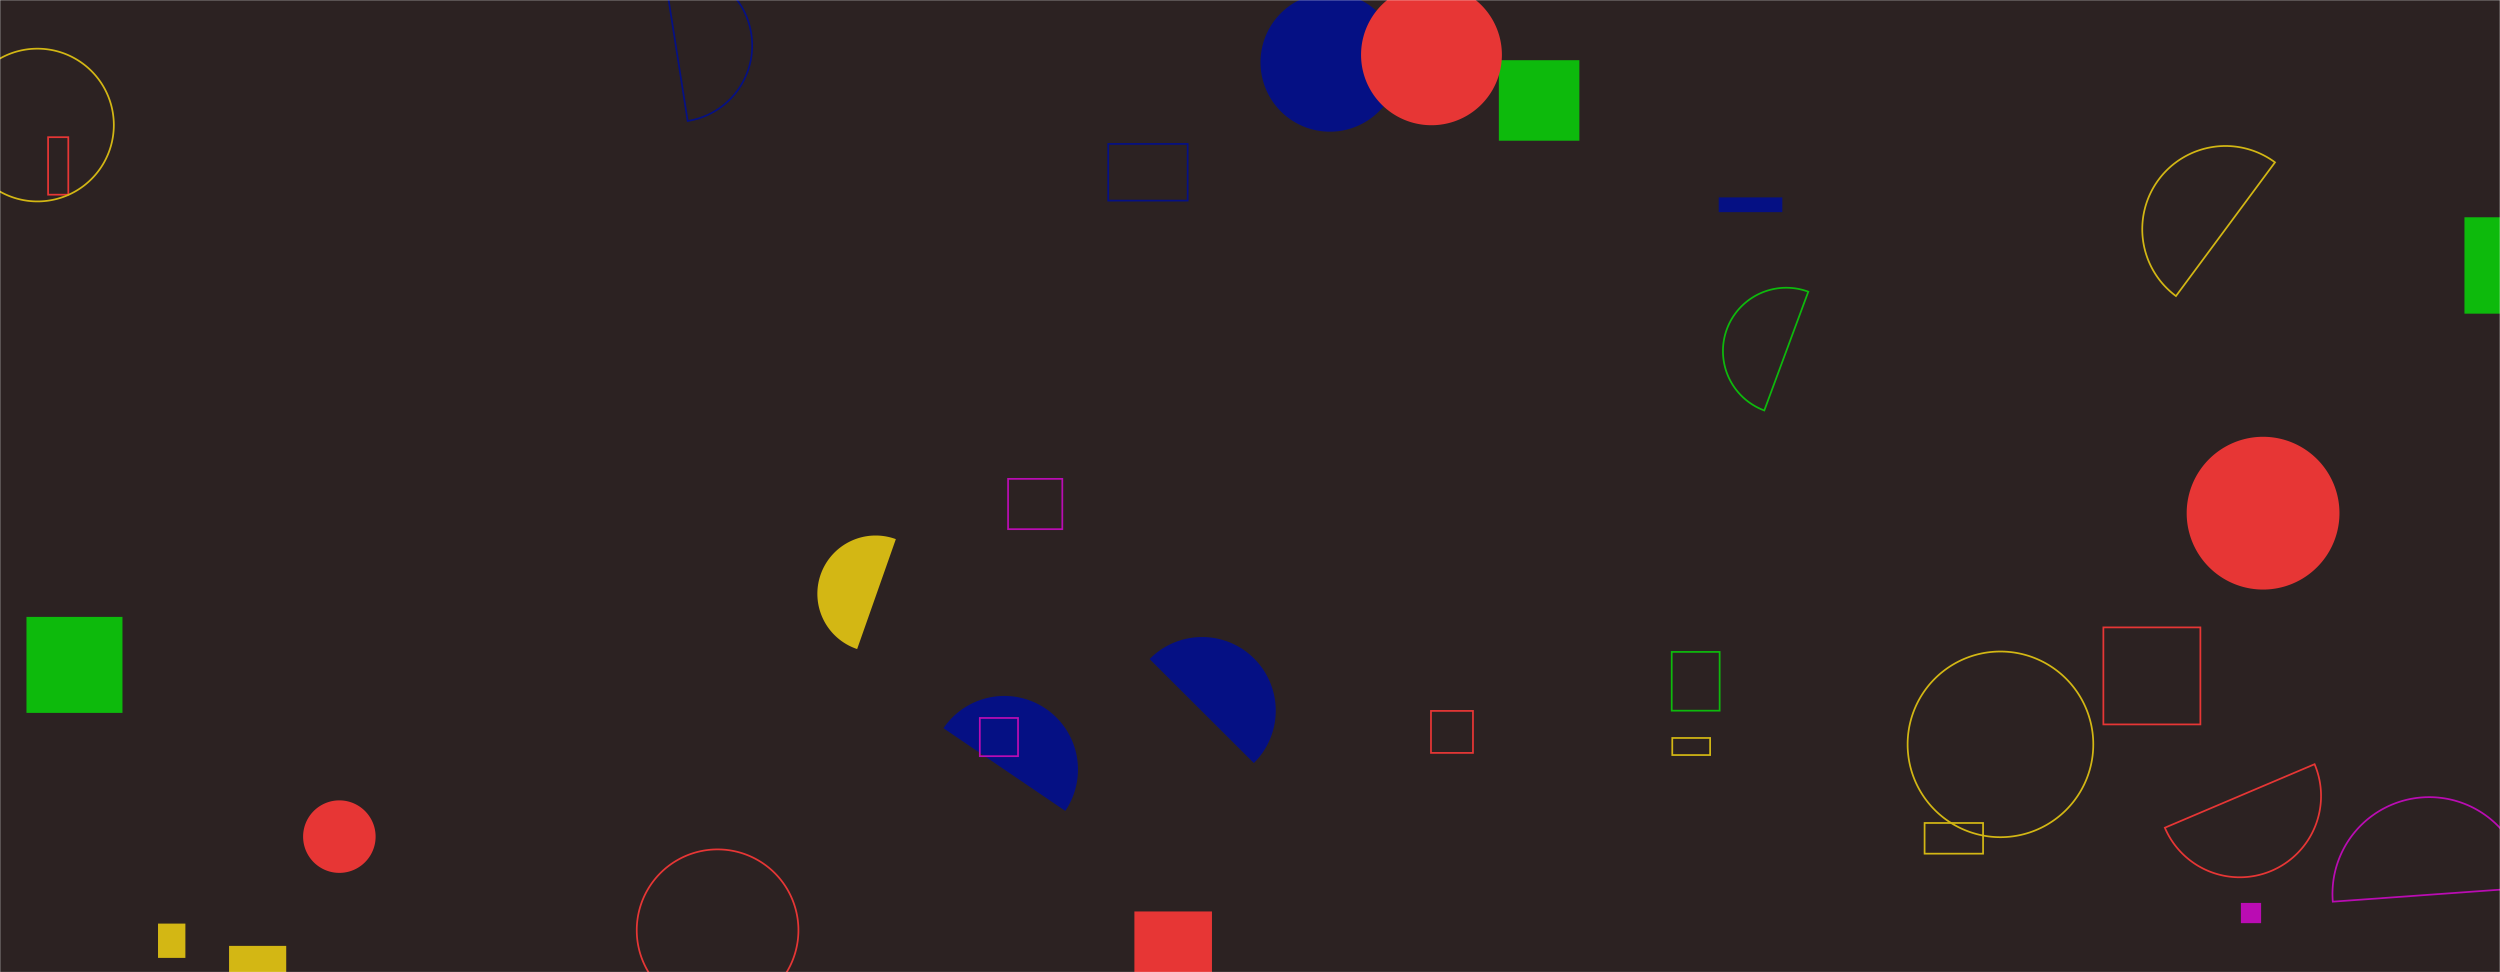 <svg xmlns="http://www.w3.org/2000/svg" version="1.1" xmlns:xlink="http://www.w3.org/1999/xlink" xmlns:svgjs="http://svgjs.com/svgjs" width="1440" height="560" preserveAspectRatio="none" viewBox="0 0 1440 560"><g mask="url(&quot;#SvgjsMask1025&quot;)" fill="none"><rect width="1440" height="560" x="0" y="0" fill="rgba(44, 34, 34, 1)"></rect><path d="M726.05 35.88 a39.98 39.98 0 1 0 79.96 0 a39.98 39.98 0 1 0 -79.96 0z" fill="rgba(5, 16, 132, 1)"></path><path d="M989.98 113.7L1026.62 113.7L1026.62 122.2L989.98 122.2z" fill="rgba(5, 16, 132, 1)"></path><path d="M91.02 531.99L106.78 531.99L106.78 551.75L91.02 551.75z" fill="#d3b714"></path><path d="M1419.53 125.15L1475.05 125.15L1475.05 180.67L1419.53 180.67z" fill="rgba(13, 186, 12, 1)"></path><path d="M962.91 375.5L990.51 375.5L990.51 409.35L962.91 409.35z" stroke="rgba(13, 186, 12, 1)"></path><path d="M27.7 79.02L39.34 79.02L39.34 112.13L27.7 112.13z" stroke="#e73635"></path><path d="M1310.39 93.51a47.92 47.92 0 1 0-57.04 77.02z" stroke="#d3b714"></path><path d="M1041.57 168.02a36.47 36.47 0 1 0-25.34 68.4z" stroke="rgba(13, 186, 12, 1)"></path><path d="M613.6 467.08a42.4 42.4 0 1 0-70.16-47.63z" fill="rgba(5, 16, 132, 1)"></path><path d="M564.37 413.55L586.38 413.55L586.38 435.56L564.37 435.56z" stroke="rgba(186, 12, 179, 1)"></path><path d="M679.12 383.88L686.88 383.88L686.88 391.64L679.12 391.64z" stroke="#d3b714"></path><path d="M863.34 34.67L909.72 34.67L909.72 81.05L863.34 81.05z" fill="rgba(13, 186, 12, 1)"></path><path d="M-22.42 72.03 a43.99 43.99 0 1 0 87.98 0 a43.99 43.99 0 1 0 -87.98 0z" stroke="#d3b714"></path><path d="M1108.56 474.04L1142.25 474.04L1142.25 491.71L1108.56 491.71z" stroke="#d3b714"></path><path d="M516.01 310.54a33.57 33.57 0 1 0-22.3 63.32z" fill="#d3b714"></path><path d="M722.22 439.52a42.41 42.41 0 1 0-60.05-59.9z" fill="rgba(5, 16, 132, 1)"></path><path d="M580.65 275.82L611.89 275.82L611.89 304.8L580.65 304.8z" stroke="rgba(186, 12, 179, 1)"></path><path d="M783.97 31.57 a40.56 40.56 0 1 0 81.12 0 a40.56 40.56 0 1 0 -81.12 0z" fill="#e73635"></path><path d="M963.23 425.07L985.03 425.07L985.03 434.91L963.23 434.91z" stroke="#d3b714"></path><path d="M1098.79 428.75 a53.47 53.47 0 1 0 106.94 0 a53.47 53.47 0 1 0 -106.94 0z" stroke="#d3b714"></path><path d="M824.24 409.48L848.43 409.48L848.43 433.67L824.24 433.67z" stroke="#e73635"></path><path d="M1259.53 295.59 a44 44 0 1 0 88 0 a44 44 0 1 0 -88 0z" fill="#e73635"></path><path d="M1454.82 511.39a55.71 55.71 0 1 0-111.13 7.97z" stroke="rgba(186, 12, 179, 1)"></path><path d="M1246.96 476.77a46.84 46.84 0 1 0 86.24-36.59z" stroke="#e73635"></path><path d="M396.1 69.68a44 44 0 1 0-13.69-86.93z" stroke="rgba(5, 16, 132, 1)"></path><path d="M131.94 544.83L164.86 544.83L164.86 577.75L131.94 577.75z" fill="#d3b714"></path><path d="M366.77 535.82 a46.56 46.56 0 1 0 93.12 0 a46.56 46.56 0 1 0 -93.12 0z" stroke="#e73635"></path><path d="M1211.54 361.38L1267.42 361.38L1267.42 417.26L1211.54 417.26z" stroke="#e73635"></path><path d="M1290.75 520.08L1302.4 520.08L1302.4 531.73L1290.75 531.73z" fill="rgba(186, 12, 179, 1)"></path><path d="M174.59 481.9 a20.88 20.88 0 1 0 41.76 0 a20.88 20.88 0 1 0 -41.76 0z" fill="#e73635"></path><path d="M653.41 525L698.09 525L698.09 564.18L653.41 564.18z" fill="#e73635"></path><path d="M638.34 82.9L684.09 82.9L684.09 115.55L638.34 115.55z" stroke="rgba(5, 16, 132, 1)"></path><path d="M15.25 355.33L70.54 355.33L70.54 410.62L15.25 410.62z" fill="rgba(13, 186, 12, 1)"></path></g><defs><mask id="SvgjsMask1025"><rect width="1440" height="560" fill="#ffffff"></rect></mask></defs></svg>